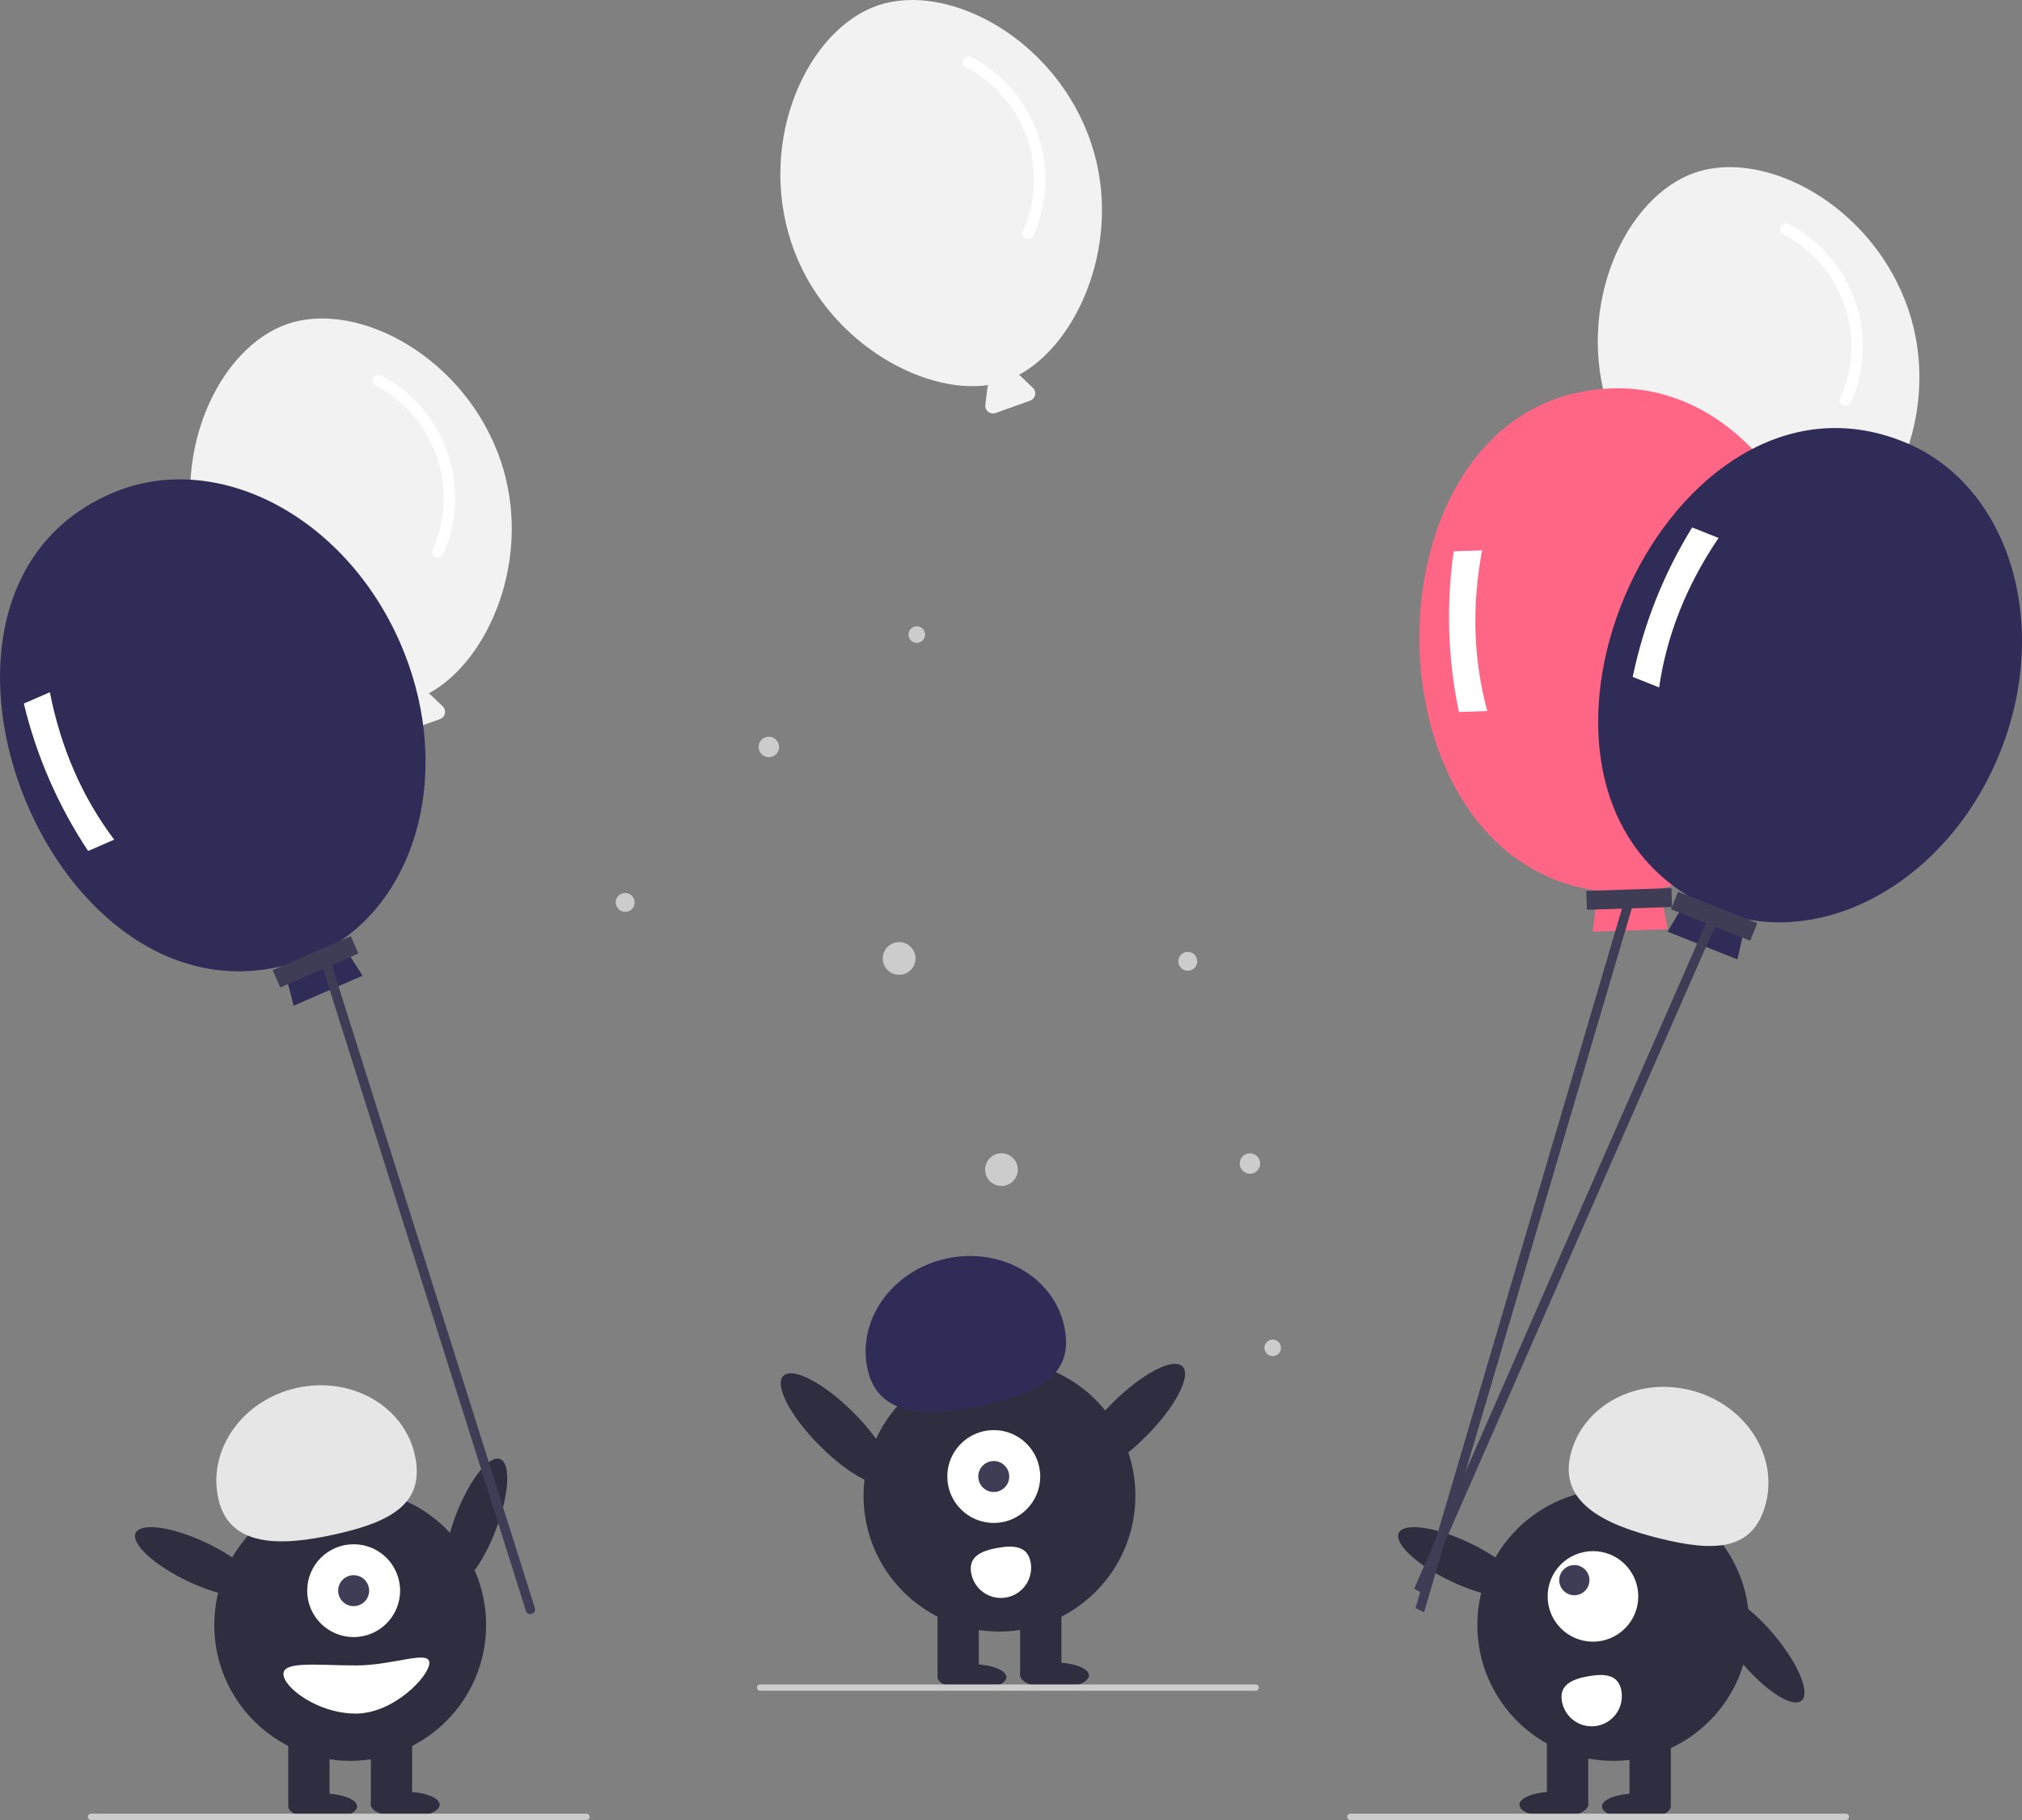 <svg width="340" height="306" viewBox="0 0 340 306" fill="none" xmlns="http://www.w3.org/2000/svg">
<rect x="0" y="0" width="340" height="306" fill="#808080" stroke="none"/>
<g clip-path="url(#clip0)">
<path d="M84.24 77.622C78.394 60.164 60.34 50.461 48.463 54.43C36.586 58.399 28.011 77.001 33.857 94.46C39.269 110.619 55.666 119.948 66.946 118.283C66.865 118.425 66.811 118.58 66.789 118.742L66.444 121.616C66.418 121.835 66.448 122.057 66.531 122.261C66.615 122.465 66.75 122.644 66.923 122.782C67.095 122.919 67.3 123.011 67.518 123.047C67.736 123.083 67.96 123.063 68.168 122.988L73.978 120.907C74.186 120.832 74.372 120.706 74.517 120.54C74.662 120.374 74.763 120.173 74.808 119.957C74.854 119.741 74.844 119.517 74.779 119.307C74.714 119.096 74.596 118.905 74.436 118.753L72.342 116.752C72.267 116.684 72.185 116.625 72.097 116.576C82.158 111.16 89.663 93.817 84.24 77.622Z" fill="#F2F2F2"/>
<path d="M63.076 64.778C67.931 67.281 71.639 71.55 73.434 76.705C75.229 81.86 74.974 87.507 72.723 92.48C72.22 93.623 74.069 94.225 74.568 93.089C76.932 87.708 77.173 81.633 75.241 76.083C73.31 70.533 69.349 65.917 64.154 63.161C63.057 62.581 61.971 64.193 63.076 64.778Z" fill="white"/>
<path d="M320.935 52.174C315.088 34.716 297.034 25.013 285.158 28.982C273.281 32.951 264.705 51.553 270.552 69.011C275.963 85.171 292.361 94.5 303.641 92.835C303.559 92.977 303.506 93.132 303.483 93.294L303.138 96.168C303.112 96.387 303.142 96.609 303.226 96.813C303.31 97.017 303.444 97.197 303.617 97.334C303.79 97.472 303.995 97.563 304.213 97.599C304.431 97.635 304.654 97.615 304.862 97.54L310.673 95.459C310.881 95.384 311.066 95.258 311.211 95.092C311.357 94.926 311.457 94.725 311.503 94.509C311.549 94.293 311.539 94.07 311.474 93.859C311.409 93.648 311.291 93.457 311.131 93.305L309.036 91.305C308.962 91.236 308.88 91.177 308.791 91.129C318.852 85.712 326.358 68.369 320.935 52.174Z" fill="#F2F2F2"/>
<path d="M299.77 39.33C304.625 41.833 308.333 46.102 310.128 51.258C311.923 56.412 311.669 62.059 309.417 67.032C308.914 68.175 310.763 68.777 311.263 67.641C313.627 62.26 313.867 56.185 311.936 50.635C310.005 45.085 306.044 40.469 300.849 37.714C299.752 37.133 298.666 38.745 299.77 39.33Z" fill="white"/>
<path d="M183.482 24.075C177.636 6.617 159.582 -3.086 147.705 0.883C135.828 4.852 127.253 23.455 133.099 40.913C138.511 57.072 154.908 66.401 166.188 64.737C166.107 64.878 166.053 65.034 166.031 65.195L165.686 68.069C165.659 68.288 165.689 68.51 165.773 68.714C165.857 68.918 165.992 69.098 166.165 69.235C166.337 69.373 166.542 69.464 166.76 69.5C166.978 69.536 167.202 69.516 167.41 69.442L173.22 67.36C173.428 67.286 173.614 67.159 173.759 66.993C173.904 66.827 174.004 66.626 174.05 66.41C174.096 66.195 174.086 65.971 174.021 65.76C173.956 65.549 173.838 65.358 173.678 65.206L171.584 63.206C171.509 63.138 171.427 63.079 171.339 63.03C181.4 57.613 188.905 40.27 183.482 24.075Z" fill="#F2F2F2"/>
<path d="M162.318 11.231C167.173 13.734 170.88 18.004 172.676 23.159C174.471 28.314 174.216 33.96 171.964 38.933C171.462 40.077 173.311 40.678 173.81 39.542C176.174 34.161 176.415 28.087 174.483 22.536C172.552 16.986 168.591 12.37 163.396 9.615C162.299 9.034 161.213 10.646 162.318 11.231Z" fill="white"/>
<path d="M154.161 108.081C154.93 108.081 155.553 107.458 155.553 106.689C155.553 105.921 154.93 105.298 154.161 105.298C153.391 105.298 152.768 105.921 152.768 106.689C152.768 107.458 153.391 108.081 154.161 108.081Z" fill="#CCCCCC"/>
<path d="M151.192 163.896C152.711 163.896 153.943 162.665 153.943 161.147C153.943 159.629 152.711 158.399 151.192 158.399C149.672 158.399 148.44 159.629 148.44 161.147C148.44 162.665 149.672 163.896 151.192 163.896Z" fill="#CCCCCC"/>
<path d="M105.129 153.312C106.007 153.312 106.719 152.601 106.719 151.724C106.719 150.847 106.007 150.135 105.129 150.135C104.251 150.135 103.539 150.847 103.539 151.724C103.539 152.601 104.251 153.312 105.129 153.312Z" fill="#CCCCCC"/>
<path d="M129.283 127.305C130.234 127.305 131.004 126.535 131.004 125.585C131.004 124.636 130.234 123.865 129.283 123.865C128.332 123.865 127.561 124.636 127.561 125.585C127.561 126.535 128.332 127.305 129.283 127.305Z" fill="#CCCCCC"/>
<path d="M214.007 228.009C214.776 228.009 215.4 227.386 215.4 226.617C215.4 225.849 214.776 225.226 214.007 225.226C213.238 225.226 212.614 225.849 212.614 226.617C212.614 227.386 213.238 228.009 214.007 228.009Z" fill="#CCCCCC"/>
<path d="M168.393 199.398C169.913 199.398 171.145 198.168 171.145 196.65C171.145 195.132 169.913 193.901 168.393 193.901C166.873 193.901 165.642 195.132 165.642 196.65C165.642 198.168 166.873 199.398 168.393 199.398Z" fill="#CCCCCC"/>
<path d="M199.725 163.215C200.603 163.215 201.315 162.504 201.315 161.627C201.315 160.75 200.603 160.039 199.725 160.039C198.847 160.039 198.135 160.75 198.135 161.627C198.135 162.504 198.847 163.215 199.725 163.215Z" fill="#CCCCCC"/>
<path d="M210.18 197.352C211.131 197.352 211.902 196.582 211.902 195.632C211.902 194.682 211.131 193.912 210.18 193.912C209.23 193.912 208.459 194.682 208.459 195.632C208.459 196.582 209.23 197.352 210.18 197.352Z" fill="#CCCCCC"/>
<path d="M302.92 285.94C304.439 284.669 302.386 279.72 298.334 274.886C294.282 270.052 289.766 267.163 288.247 268.433C286.728 269.704 288.781 274.653 292.833 279.487C296.884 284.322 301.401 287.211 302.92 285.94Z" fill="#2F2E41"/>
<path d="M271.273 296.055C283.896 296.055 294.129 285.832 294.129 273.222C294.129 260.612 283.896 250.389 271.273 250.389C258.65 250.389 248.417 260.612 248.417 273.222C248.417 285.832 258.65 296.055 271.273 296.055Z" fill="#2F2E41"/>
<path d="M280.947 291.141H274.004V303.569H280.947V291.141Z" fill="#2F2E41"/>
<path d="M267.06 291.141H260.117V303.569H267.06V291.141Z" fill="#2F2E41"/>
<path d="M275.161 305.882C278.357 305.882 280.947 304.911 280.947 303.714C280.947 302.517 278.357 301.546 275.161 301.546C271.965 301.546 269.375 302.517 269.375 303.714C269.375 304.911 271.965 305.882 275.161 305.882Z" fill="#2F2E41"/>
<path d="M261.274 305.593C264.47 305.593 267.06 304.622 267.06 303.425C267.06 302.228 264.47 301.257 261.274 301.257C258.078 301.257 255.487 302.228 255.487 303.425C255.487 304.622 258.078 305.593 261.274 305.593Z" fill="#2F2E41"/>
<path d="M264.097 244.521C266.138 236.31 275.146 231.478 284.218 233.729C293.29 235.979 298.99 244.459 296.949 252.67C294.908 260.881 288.137 260.907 279.065 258.657C269.993 256.406 262.056 252.731 264.097 244.521Z" fill="#E6E6E6"/>
<path d="M255.855 267.52C256.704 265.731 252.77 262.091 247.067 259.389C241.364 256.687 236.053 255.947 235.204 257.735C234.355 259.524 238.29 263.164 243.992 265.866C249.695 268.568 255.006 269.308 255.855 267.52Z" fill="#2F2E41"/>
<path d="M267.856 276.017C272.065 276.017 275.476 272.608 275.476 268.404C275.476 264.2 272.065 260.792 267.856 260.792C263.648 260.792 260.236 264.2 260.236 268.404C260.236 272.608 263.648 276.017 267.856 276.017Z" fill="white"/>
<path d="M264.724 268.213C266.127 268.213 267.264 267.077 267.264 265.676C267.264 264.274 266.127 263.138 264.724 263.138C263.322 263.138 262.184 264.274 262.184 265.676C262.184 267.077 263.322 268.213 264.724 268.213Z" fill="#3F3D56"/>
<path d="M272.637 284.264C272.756 284.92 272.745 285.593 272.604 286.244C272.463 286.896 272.196 287.513 271.816 288.061C271.436 288.609 270.952 289.077 270.392 289.438C269.831 289.799 269.205 290.047 268.548 290.166C267.892 290.286 267.219 290.275 266.566 290.134C265.914 289.993 265.296 289.726 264.748 289.346C264.199 288.967 263.731 288.484 263.369 287.924C263.008 287.364 262.76 286.738 262.641 286.082V286.082L262.639 286.072C262.139 283.314 264.274 282.338 267.034 281.839C269.795 281.34 272.137 281.506 272.637 284.264Z" fill="white"/>
<path d="M83.364 257.26C85.617 251.37 85.943 246.023 84.093 245.316C82.242 244.609 78.915 248.811 76.661 254.7C74.408 260.59 74.081 265.937 75.932 266.644C77.783 267.351 81.11 263.149 83.364 257.26Z" fill="#2F2E41"/>
<path d="M58.887 296.055C71.51 296.055 81.743 285.832 81.743 273.222C81.743 260.612 71.51 250.389 58.887 250.389C46.264 250.389 36.031 260.612 36.031 273.222C36.031 285.832 46.264 296.055 58.887 296.055Z" fill="#2F2E41"/>
<path d="M55.415 291.141H48.471V303.569H55.415V291.141Z" fill="#2F2E41"/>
<path d="M69.302 291.141H62.358V303.569H69.302V291.141Z" fill="#2F2E41"/>
<path d="M54.258 305.882C57.453 305.882 60.044 304.911 60.044 303.714C60.044 302.517 57.453 301.546 54.258 301.546C51.062 301.546 48.471 302.517 48.471 303.714C48.471 304.911 51.062 305.882 54.258 305.882Z" fill="#2F2E41"/>
<path d="M68.145 305.593C71.341 305.593 73.931 304.622 73.931 303.425C73.931 302.228 71.341 301.257 68.145 301.257C64.949 301.257 62.358 302.228 62.358 303.425C62.358 304.622 64.949 305.593 68.145 305.593Z" fill="#2F2E41"/>
<path d="M59.465 275.245C63.779 275.245 67.277 271.751 67.277 267.442C67.277 263.132 63.779 259.638 59.465 259.638C55.151 259.638 51.654 263.132 51.654 267.442C51.654 271.751 55.151 275.245 59.465 275.245Z" fill="white"/>
<path d="M59.465 270.043C60.903 270.043 62.069 268.878 62.069 267.442C62.069 266.005 60.903 264.84 59.465 264.84C58.027 264.84 56.861 266.005 56.861 267.442C56.861 268.878 58.027 270.043 59.465 270.043Z" fill="#3F3D56"/>
<path d="M36.715 251.988C34.87 243.732 40.769 235.389 49.892 233.354C59.015 231.319 67.906 236.362 69.752 244.619C71.597 252.876 65.552 255.921 56.429 257.956C47.306 259.991 38.561 260.245 36.715 251.988Z" fill="#E6E6E6"/>
<path d="M43.468 267.52C44.318 265.731 40.383 262.091 34.68 259.389C28.978 256.687 23.666 255.947 22.817 257.735C21.968 259.524 25.903 263.164 31.606 265.866C37.308 268.568 42.619 269.308 43.468 267.52Z" fill="#2F2E41"/>
<path d="M47.66 281.459C47.66 283.694 53.42 288.107 59.811 288.107C66.203 288.107 72.195 281.815 72.195 279.581C72.195 277.346 66.203 280.014 59.811 280.014C53.42 280.014 47.66 279.225 47.66 281.459Z" fill="white"/>
<path d="M168.063 274.318C180.686 274.318 190.919 264.096 190.919 251.485C190.919 238.875 180.686 228.653 168.063 228.653C155.44 228.653 145.207 238.875 145.207 251.485C145.207 264.096 155.44 274.318 168.063 274.318Z" fill="#2F2E41"/>
<path d="M164.591 269.405H157.647V281.833H164.591V269.405Z" fill="#2F2E41"/>
<path d="M178.478 269.405H171.535V281.833H178.478V269.405Z" fill="#2F2E41"/>
<path d="M163.434 284.145C166.629 284.145 169.22 283.174 169.22 281.977C169.22 280.78 166.629 279.81 163.434 279.81C160.238 279.81 157.647 280.78 157.647 281.977C157.647 283.174 160.238 284.145 163.434 284.145Z" fill="#2F2E41"/>
<path d="M177.321 283.856C180.517 283.856 183.107 282.885 183.107 281.688C183.107 280.491 180.517 279.521 177.321 279.521C174.125 279.521 171.535 280.491 171.535 281.688C171.535 282.885 174.125 283.856 177.321 283.856Z" fill="#2F2E41"/>
<path d="M145.892 230.252C144.046 221.995 149.945 213.652 159.068 211.617C168.191 209.582 177.083 214.626 178.928 222.882C180.774 231.139 174.728 234.184 165.605 236.219C156.482 238.254 147.737 238.508 145.892 230.252Z" fill="#2F2D58"/>
<path d="M192.693 241.508C197.642 236.559 200.394 231.289 198.839 229.737C197.284 228.184 192.011 230.938 187.061 235.886C182.111 240.835 179.359 246.105 180.914 247.657C182.469 249.21 187.743 246.456 192.693 241.508Z" fill="#2F2E41"/>
<path d="M149.64 249.248C151.195 247.696 148.443 242.426 143.493 237.477C138.543 232.528 133.27 229.775 131.715 231.327C130.16 232.88 132.912 238.15 137.862 243.098C142.812 248.047 148.085 250.8 149.64 249.248Z" fill="#2F2E41"/>
<path d="M307.016 106.574C306.258 83.162 290.206 64.683 271.165 65.299C228.786 66.553 227.752 144.188 268.667 149.764L267.8 156.643L280.437 156.235L279.127 149.426C295.586 145.792 307.704 127.8 307.016 106.574Z" fill="#FF6584"/>
<path d="M250.091 119.555L245.317 119.709C243.446 110.822 243.149 101.675 244.441 92.685L249.215 92.531C247.452 101.941 247.744 110.949 250.091 119.555Z" fill="white"/>
<path d="M281.056 149.319L266.734 149.782L266.838 152.961L281.159 152.498L281.056 149.319Z" fill="#3F3D56"/>
<path d="M239.458 271.059L238.016 270.385L273.474 150.264L274.916 150.939L239.458 271.059Z" fill="#3F3D56"/>
<path d="M336.363 126.372C345.022 104.603 337.689 81.259 319.985 74.231C280.628 58.482 248.658 129.251 283.943 150.679L280.4 156.641L292.15 161.305L293.669 154.54C310.213 157.772 328.513 146.108 336.363 126.372Z" fill="#2F2D58"/>
<path d="M278.983 115.574L274.544 113.812C276.38 104.916 279.763 96.412 284.539 88.684L288.978 90.446C283.601 98.372 280.269 106.747 278.983 115.574Z" fill="white"/>
<path d="M282.165 149.925L280.989 152.881L294.305 158.168L295.481 155.211L282.165 149.925Z" fill="#3F3D56"/>
<path d="M239.178 267.897L237.795 267.11L287.298 154.255L288.681 155.041L239.178 267.897Z" fill="#3F3D56"/>
<path d="M67.289 108.087C57.921 86.614 36.168 75.371 18.703 82.975C-20.209 99.79 7.558 172.308 47.638 162.38L49.379 169.092L60.969 164.045L57.233 158.203C71.181 148.748 75.783 127.555 67.289 108.087Z" fill="#2F2D58"/>
<path d="M19.2 141.17L14.821 143.077C9.793 135.51 6.133 127.12 4.007 118.29L8.386 116.384C10.23 125.779 13.834 134.041 19.2 141.17Z" fill="white"/>
<path d="M58.986 157.391L45.85 163.11L47.122 166.026L60.258 160.307L58.986 157.391Z" fill="#3F3D56"/>
<path d="M89.377 271.366C89.172 271.417 88.955 271.384 88.775 271.276C88.594 271.167 88.463 270.991 88.413 270.786L53.807 161.245L55.352 160.862L89.958 270.403C89.983 270.504 89.988 270.61 89.972 270.713C89.957 270.816 89.921 270.915 89.867 271.005C89.813 271.094 89.742 271.172 89.658 271.234C89.574 271.296 89.478 271.341 89.377 271.366Z" fill="#3F3D56"/>
<path d="M98.626 306H15.305C15.164 306 15.029 305.944 14.93 305.845C14.83 305.745 14.774 305.61 14.774 305.47C14.774 305.329 14.83 305.194 14.93 305.095C15.029 304.996 15.164 304.94 15.305 304.94H98.626C98.766 304.94 98.901 304.996 99.001 305.095C99.1 305.194 99.156 305.329 99.156 305.47C99.156 305.61 99.1 305.745 99.001 305.845C98.901 305.944 98.766 306 98.626 306Z" fill="#CCCCCC"/>
<path d="M310.377 306H227.056C226.915 306 226.78 305.944 226.681 305.845C226.581 305.745 226.526 305.61 226.526 305.47C226.526 305.329 226.581 305.194 226.681 305.095C226.78 304.996 226.915 304.94 227.056 304.94H310.377C310.518 304.94 310.653 304.996 310.752 305.095C310.852 305.194 310.908 305.329 310.908 305.47C310.908 305.61 310.852 305.745 310.752 305.845C310.653 305.944 310.518 306 310.377 306Z" fill="#CCCCCC"/>
<path d="M211.135 284.263H127.814C127.674 284.263 127.539 284.207 127.439 284.108C127.34 284.008 127.284 283.874 127.284 283.733C127.284 283.592 127.34 283.458 127.439 283.358C127.539 283.259 127.674 283.203 127.814 283.203H211.135C211.276 283.203 211.411 283.259 211.51 283.358C211.61 283.458 211.666 283.592 211.666 283.733C211.666 283.874 211.61 284.008 211.51 284.108C211.411 284.207 211.276 284.263 211.135 284.263Z" fill="#CCCCCC"/>
<path d="M167.101 256.053C171.415 256.053 174.913 252.559 174.913 248.25C174.913 243.94 171.415 240.446 167.101 240.446C162.787 240.446 159.29 243.94 159.29 248.25C159.29 252.559 162.787 256.053 167.101 256.053Z" fill="white"/>
<path d="M167.101 250.851C168.539 250.851 169.705 249.686 169.705 248.25C169.705 246.813 168.539 245.648 167.101 245.648C165.663 245.648 164.497 246.813 164.497 248.25C164.497 249.686 165.663 250.851 167.101 250.851Z" fill="#3F3D56"/>
<path d="M173.302 262.682C173.543 264.006 173.248 265.372 172.482 266.479C171.715 267.586 170.54 268.343 169.214 268.584C167.888 268.825 166.521 268.53 165.413 267.764C164.305 266.998 163.547 265.824 163.306 264.5L163.304 264.49C162.805 261.732 164.939 260.756 167.7 260.257C170.461 259.758 172.802 259.924 173.302 262.682Z" fill="white"/>
</g>
<defs>
<clipPath id="clip0">
<rect width="340" height="306" fill="white"/>
</clipPath>
</defs>
</svg>
